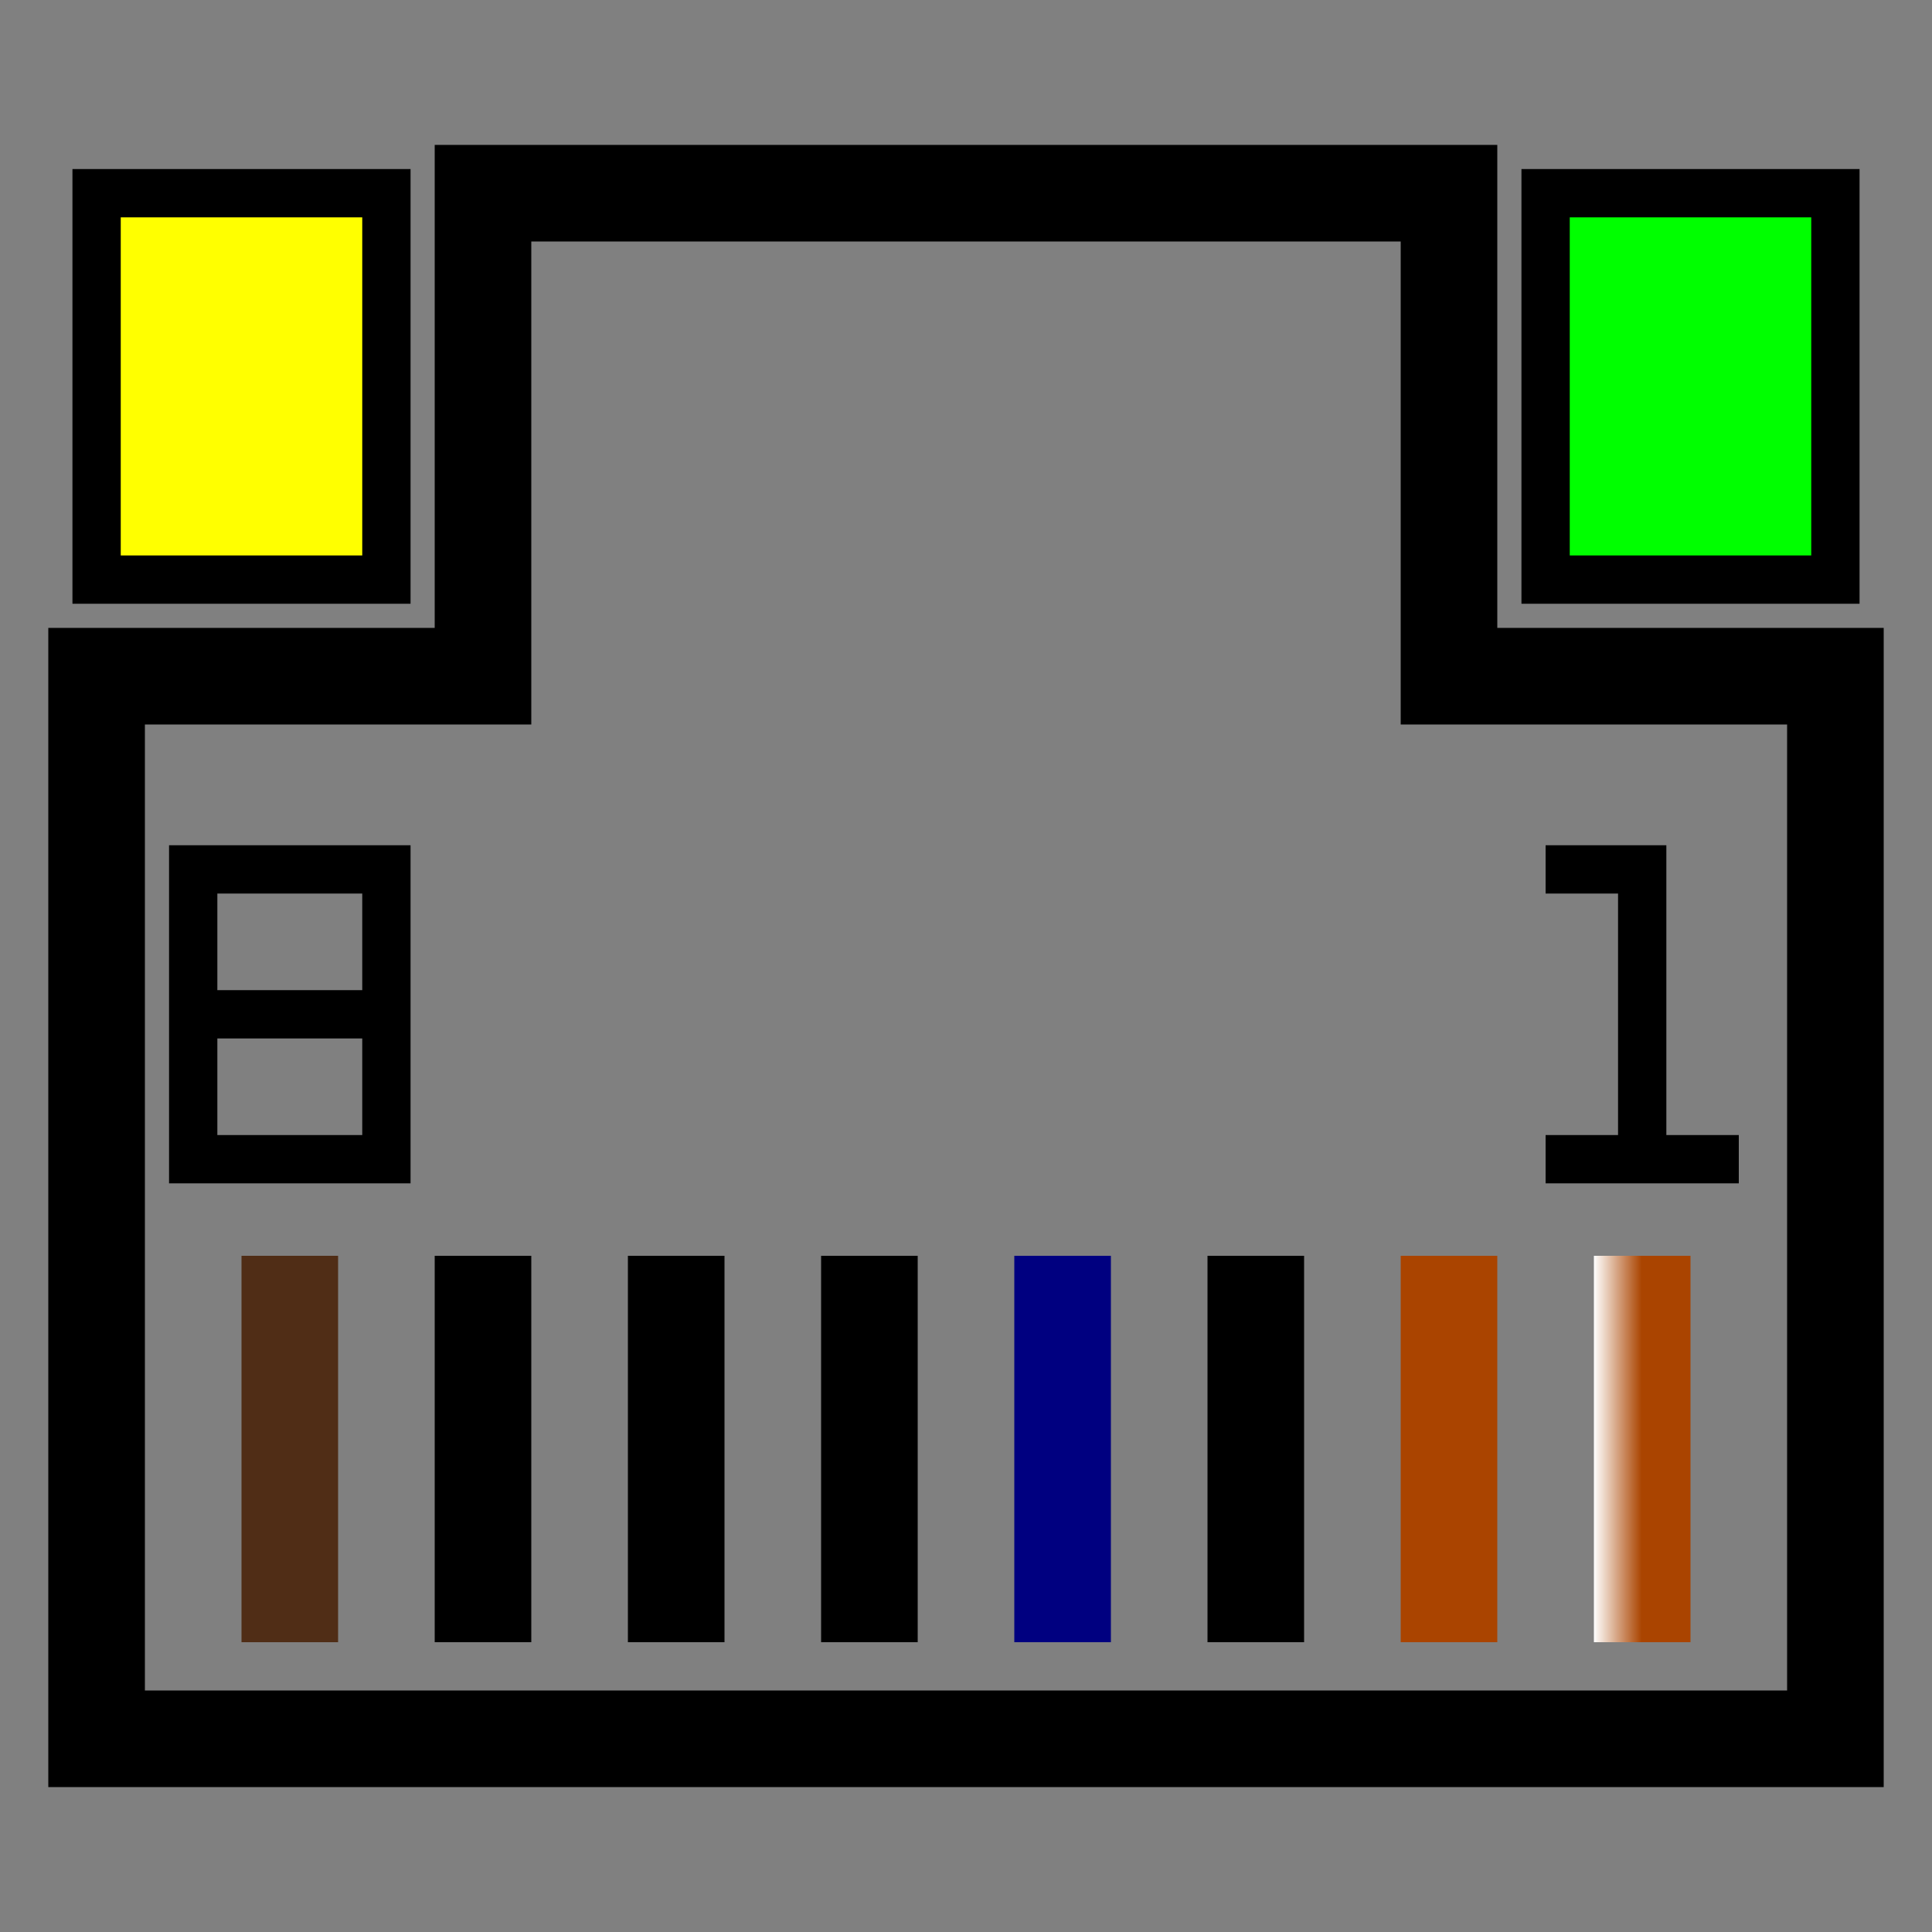 <?xml version="1.0" encoding="UTF-8" standalone="no"?>
<!-- Created with Inkscape (http://www.inkscape.org/) -->

<svg
   width="20"
   height="20"
   viewBox="0 0 20 20"
   version="1.1"
   id="svg5"
   inkscape:version="1.2.2 (b0a8486541, 2022-12-01)"
   sodipodi:docname="rs232_pinout.svg"
   xmlns:inkscape="http://www.inkscape.org/namespaces/inkscape"
   xmlns:sodipodi="http://sodipodi.sourceforge.net/DTD/sodipodi-0.dtd"
   xmlns:xlink="http://www.w3.org/1999/xlink"
   xmlns="http://www.w3.org/2000/svg"
   xmlns:svg="http://www.w3.org/2000/svg">
  <rect x="0" y="0" width="20" height="20" fill="#808080" stroke="none"/>
  <sodipodi:namedview
     id="namedview7"
     pagecolor="#505050"
     bordercolor="#eeeeee"
     borderopacity="1"
     inkscape:showpageshadow="0"
     inkscape:pageopacity="0"
     inkscape:pagecheckerboard="false"
     inkscape:deskcolor="#505050"
     inkscape:document-units="px"
     showgrid="true"
     inkscape:zoom="90.509668"
     inkscape:cx="7.4688154"
     inkscape:cy="10.523738"
     inkscape:window-width="3840"
     inkscape:window-height="2063"
     inkscape:window-x="0"
     inkscape:window-y="0"
     inkscape:window-maximized="1"
     inkscape:current-layer="layer3">
    <inkscape:grid
       type="xygrid"
       id="grid198"
       originx="0"
       originy="0"
       snapvisiblegridlinesonly="true"
       spacingx="0.5"
       spacingy="0.5" />
  </sodipodi:namedview>
  <defs
     id="defs2">
    <linearGradient
       id="Pattern">
      <stop
         style="stop-color:#ffffff;stop-opacity:1;"
         offset="0"
         id="stop36628" />
      <stop
         style="stop-color:#aa4400;stop-opacity:1;"
         offset="0.496"
         id="stop36630" />
    </linearGradient>
    <linearGradient
       id="linearGradient1134"
       inkscape:swatch="solid">
      <stop
         style="stop-color:#ffd500;stop-opacity:1;"
         offset="0"
         id="stop1132" />
    </linearGradient>
    <linearGradient
       inkscape:collect="always"
       xlink:href="#Pattern"
       id="linearGradient36626"
       x1="16.5"
       y1="15"
       x2="17.5"
       y2="15"
       gradientUnits="userSpaceOnUse" />
  </defs>
  <g
     inkscape:label="RJ45"
     inkscape:groupmode="layer"
     id="layer1"
     style="fill:none"
     sodipodi:insensitive="true">
    <g
       inkscape:groupmode="layer"
       id="layer3"
       inkscape:label="Pins"
       sodipodi:insensitive="true">
      <path
         style="fill:#502d16;stroke:#502d16;stroke-width:1px;stroke-linecap:butt;stroke-linejoin:miter;stroke-opacity:1"
         d="M 3,17 V 13"
         id="path369"
         inkscape:label="Pin 8"
         sodipodi:insensitive="true" />
      <path
         style="fill:none;stroke:#000000;stroke-width:1px;stroke-linecap:butt;stroke-linejoin:miter;stroke-opacity:1"
         d="M 5,17 V 13"
         id="path371"
         inkscape:label="Pin 7"
         sodipodi:insensitive="true" />
      <path
         style="fill:none;stroke:#000000;stroke-width:1px;stroke-linecap:butt;stroke-linejoin:miter;stroke-opacity:1"
         d="M 7,17 V 13"
         id="path373"
         inkscape:label="Pin 6"
         sodipodi:insensitive="true" />
      <path
         style="fill:none;stroke:#000000;stroke-width:1px;stroke-linecap:butt;stroke-linejoin:miter;stroke-opacity:1"
         d="M 9,17 V 13"
         id="path375"
         inkscape:label="Pin 5"
         sodipodi:insensitive="true" />
      <path
         style="fill:#000080;stroke:#000080;stroke-width:1px;stroke-linecap:butt;stroke-linejoin:miter;stroke-opacity:1"
         d="M 11,17 V 13"
         id="path377"
         inkscape:label="Pin 4"
         sodipodi:insensitive="true" />
      <path
         style="fill:none;stroke:#000000;stroke-width:1px;stroke-linecap:butt;stroke-linejoin:miter;stroke-opacity:1"
         d="M 13,17 V 13"
         id="path379"
         inkscape:label="Pin 3"
         sodipodi:insensitive="true" />
      <path
         style="fill:#aa4400;stroke:#aa4400;stroke-width:1px;stroke-linecap:butt;stroke-linejoin:miter;stroke-opacity:1"
         d="M 15,17 V 13"
         id="path381"
         inkscape:label="Pin 2"
         sodipodi:insensitive="true" />
      <path
         style="fill:#d45500;stroke:url(#linearGradient36626);stroke-width:1px;stroke-linecap:butt;stroke-linejoin:miter;stroke-opacity:1"
         d="M 17,17 V 13"
         id="path383"
         inkscape:label="Pin 1"
         sodipodi:insensitive="true" />
      <path
         id="path23228"
         style="fill:none;stroke:#000000;stroke-width:0.5;stroke-linecap:butt;stroke-linejoin:miter;stroke-dasharray:none;stroke-opacity:1"
         inkscape:label="8"
         d="m 2,9 v 3 H 4 V 9 Z m 0,1.5 h 2"
         sodipodi:insensitive="true" />
      <path
         style="fill:none;stroke:#000000;stroke-width:0.5;stroke-linecap:butt;stroke-linejoin:miter;stroke-dasharray:none;stroke-opacity:1"
         d="m 16,9 h 1 v 3 h -1 2"
         id="path23222"
         inkscape:label="1"
         sodipodi:insensitive="true" />
    </g>
    <g
       inkscape:groupmode="layer"
       id="layer4"
       inkscape:label="LEDs"
       sodipodi:insensitive="true">
      <rect
         style="fill:#00ff00;fill-opacity:1;stroke:#000000;stroke-width:0.5;stroke-dasharray:none;stroke-opacity:1"
         id="rect22683"
         width="3"
         height="4"
         x="16"
         y="2"
         inkscape:label="LED 2"
         sodipodi:insensitive="true" />
      <rect
         style="fill:#ffff00;fill-opacity:1;stroke:#000000;stroke-width:0.5;stroke-dasharray:none;stroke-opacity:1"
         id="rect453"
         width="3"
         height="4"
         x="1"
         y="2"
         inkscape:label="LED 1"
         sodipodi:insensitive="true" />
    </g>
    <path
       style="display:inline;fill:none;stroke:#000000;stroke-width:1px;stroke-linecap:butt;stroke-linejoin:miter;stroke-opacity:1"
       d="M 1,18 V 7 H 5 V 2 h 10 v 5 h 4 v 11 z"
       id="path328"
       inkscape:label="Outline"
       sodipodi:insensitive="true" />
  </g>
</svg>
